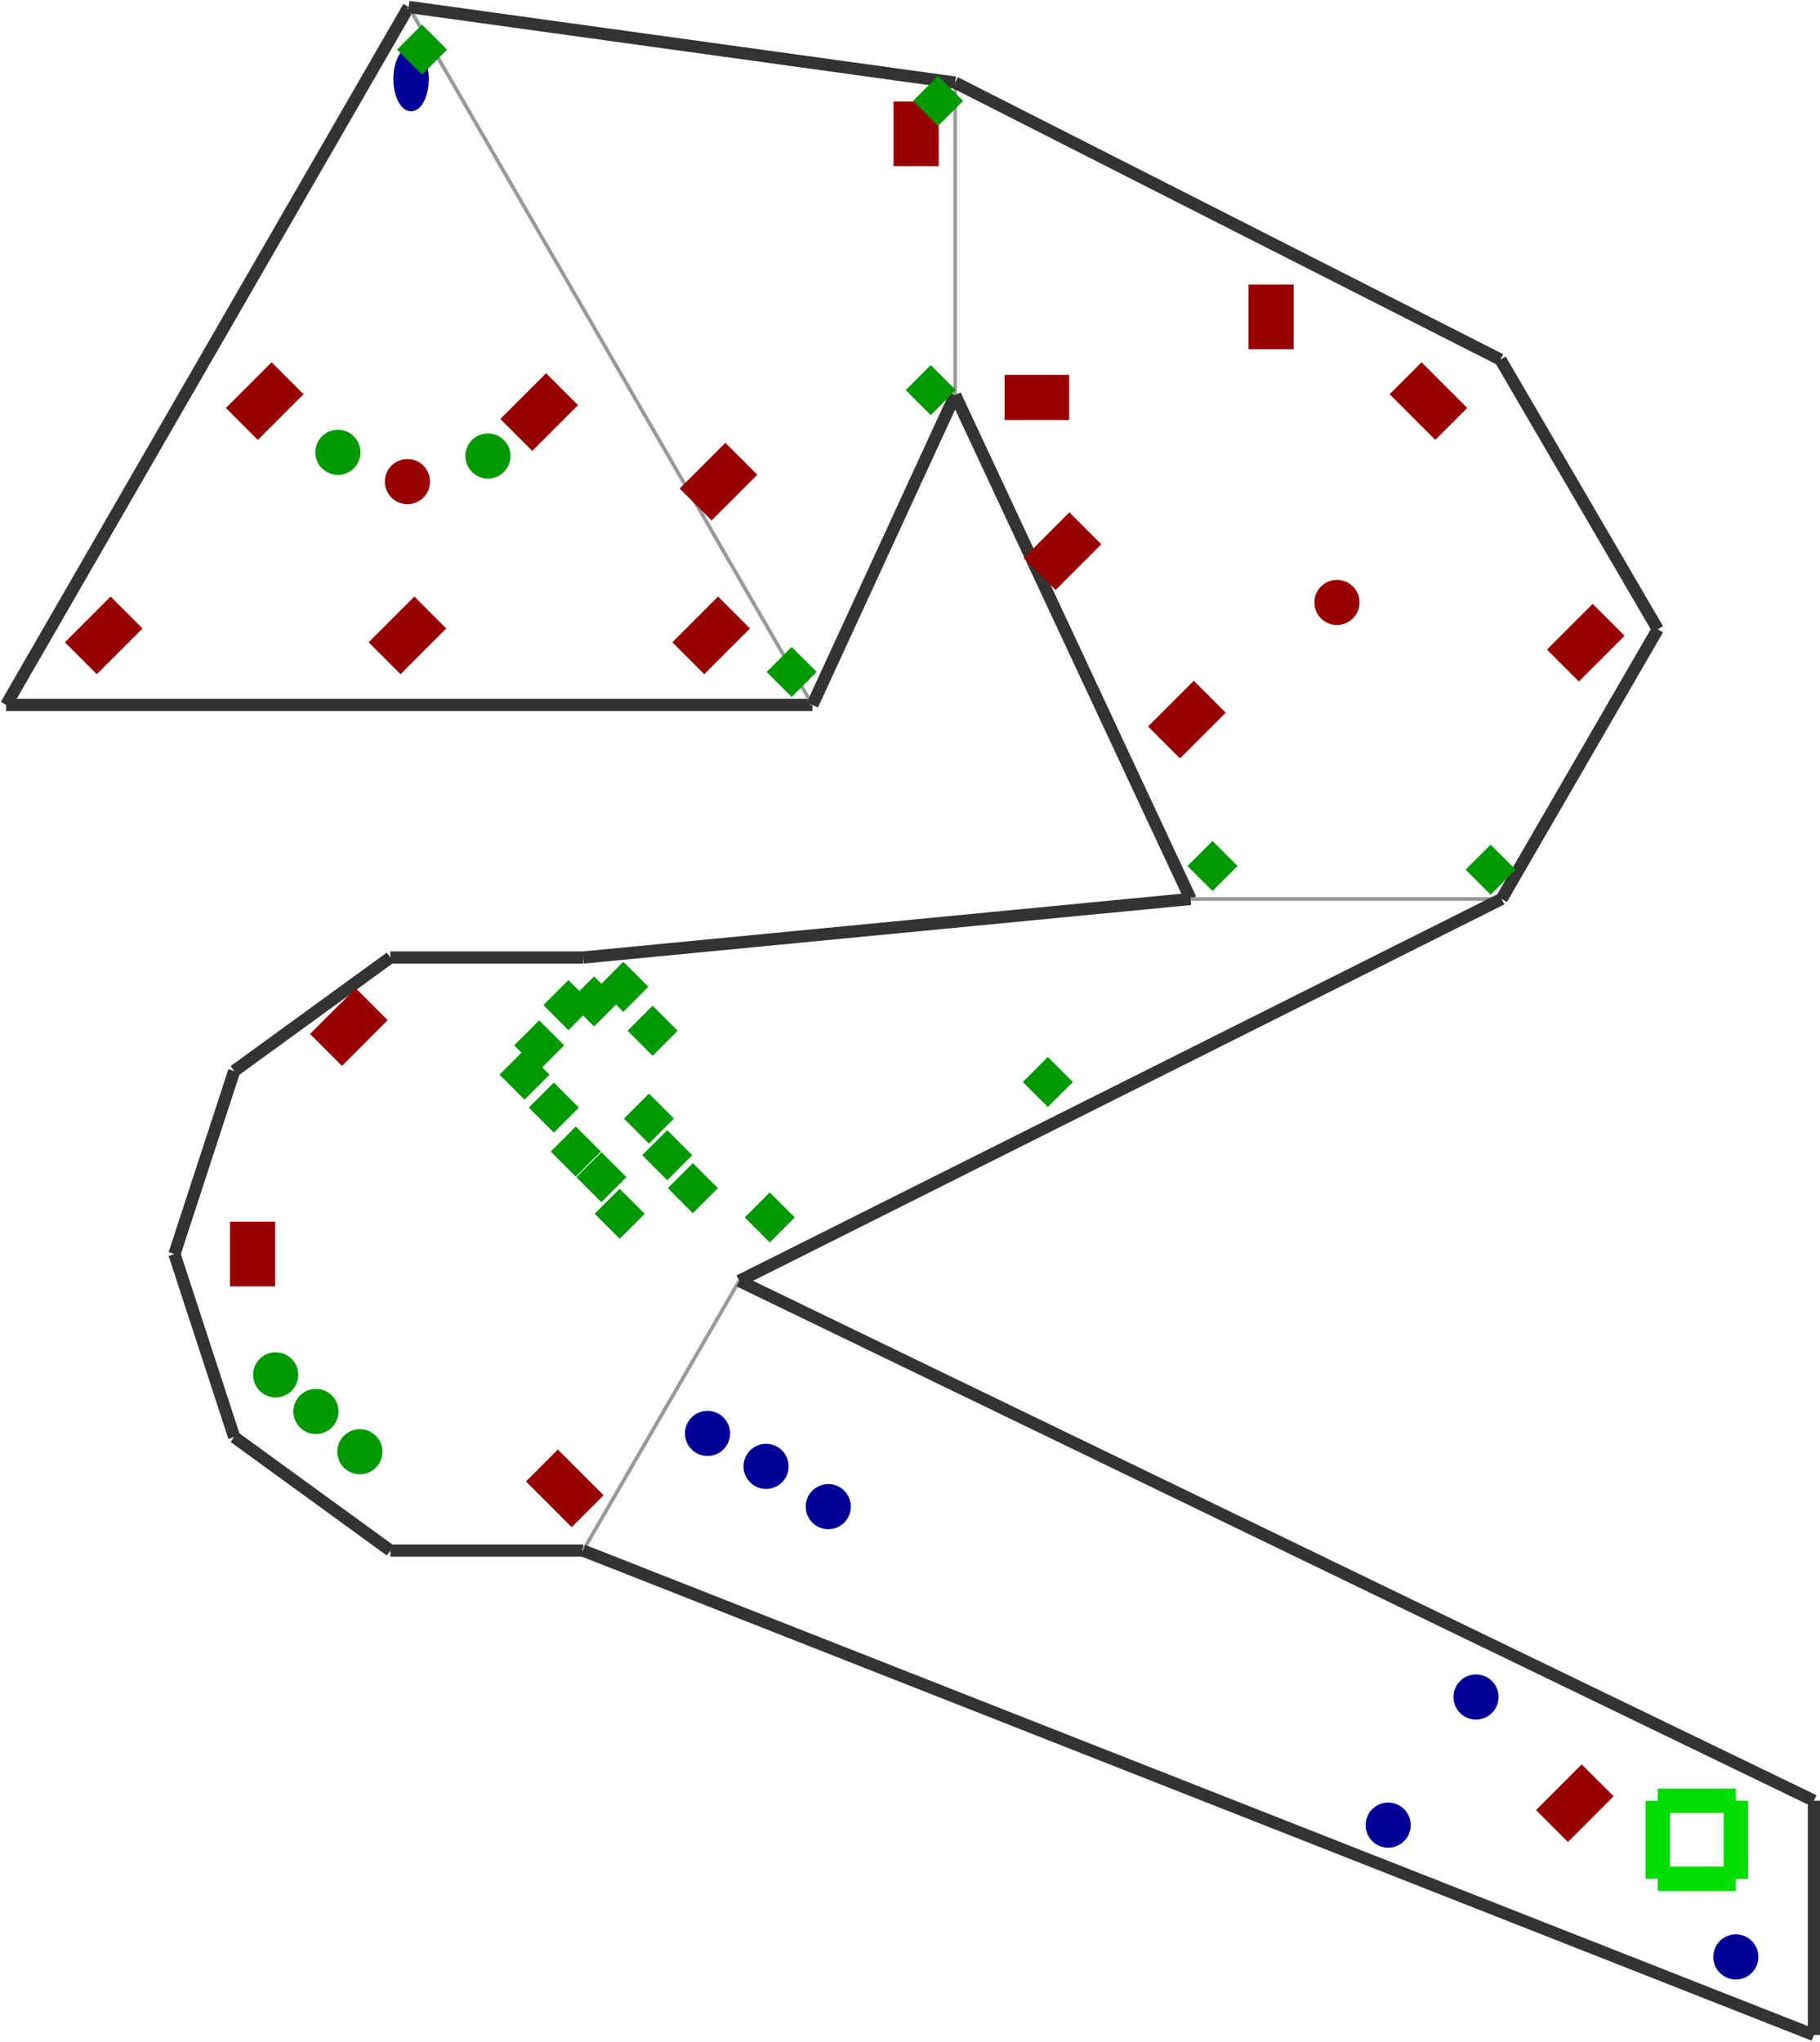 <?xml version="1.0" encoding="utf-8" ?>
<svg baseProfile="tiny" height="1024" version="1.2" viewBox="0 0 1492 1672" width="913" xmlns="http://www.w3.org/2000/svg" xmlns:ev="http://www.w3.org/2001/xml-events" xmlns:xlink="http://www.w3.org/1999/xlink"><defs /><line stroke="#333" stroke-width="10" x1="335.0" x2="5.0" y1="5.0" y2="577.0" /><line stroke="#333" stroke-width="10" x1="5.0" x2="666.0" y1="577.0" y2="577.0" /><line stroke="#999" stroke-width="3" x1="666.0" x2="335.0" y1="577.0" y2="5.0" /><line stroke="#333" stroke-width="10" x1="666.0" x2="783.0" y1="577.0" y2="323.0" /><line stroke="#999" stroke-width="3" x1="783.0" x2="783.0" y1="323.0" y2="67.0" /><line stroke="#333" stroke-width="10" x1="783.0" x2="335.0" y1="67.0" y2="5.0" /><line stroke="#333" stroke-width="10" x1="1230.0" x2="783.0" y1="294.0" y2="67.0" /><line stroke="#333" stroke-width="10" x1="783.0" x2="976.0" y1="323.0" y2="736.0" /><line stroke="#999" stroke-width="3" x1="976.0" x2="1231.0" y1="736.0" y2="736.0" /><line stroke="#333" stroke-width="10" x1="1231.0" x2="1359.0" y1="736.0" y2="515.0" /><line stroke="#333" stroke-width="10" x1="1359.0" x2="1230.0" y1="515.0" y2="294.0" /><line stroke="#333" stroke-width="10" x1="976.0" x2="478.0" y1="736.0" y2="784.0" /><line stroke="#333" stroke-width="10" x1="478.0" x2="320.0" y1="784.0" y2="784.0" /><line stroke="#333" stroke-width="10" x1="320.0" x2="192.0" y1="784.0" y2="877.0" /><line stroke="#333" stroke-width="10" x1="192.0" x2="143.0" y1="877.0" y2="1027.0" /><line stroke="#333" stroke-width="10" x1="143.0" x2="192.0" y1="1027.0" y2="1177.0" /><line stroke="#333" stroke-width="10" x1="192.0" x2="320.0" y1="1177.0" y2="1270.0" /><line stroke="#333" stroke-width="10" x1="320.0" x2="478.0" y1="1270.0" y2="1270.0" /><line stroke="#999" stroke-width="3" x1="478.0" x2="606.0" y1="1270.0" y2="1049.0" /><line stroke="#333" stroke-width="10" x1="606.0" x2="1231.0" y1="1049.0" y2="736.0" /><line stroke="#333" stroke-width="10" x1="478.0" x2="1487.0" y1="1270.0" y2="1667.0" /><line stroke="#333" stroke-width="10" x1="1487.0" x2="1487.0" y1="1667.0" y2="1475.0" /><line stroke="#333" stroke-width="10" x1="1487.0" x2="606.0" y1="1475.0" y2="1049.0" /><line stroke="#0d0" stroke-width="20" x1="1423.0" x2="1359.0" y1="1539.0" y2="1539.0" /><line stroke="#0d0" stroke-width="20" x1="1423.0" x2="1423.0" y1="1475.0" y2="1539.0" /><line stroke="#0d0" stroke-width="20" x1="1359.0" x2="1423.0" y1="1475.0" y2="1475.0" /><line stroke="#0d0" stroke-width="20" x1="1359.0" x2="1359.0" y1="1539.0" y2="1475.0" /><ellipse cx="337.0" cy="64.0" fill="#009" rx="12" ry="24" stroke="#009" stroke-width="5" /><rect fill="#900" height="48" stroke="#900" stroke-width="5" transform="rotate(225,334.0,520.0)" width="32" x="318.0" y="496.0" /><rect fill="#900" height="48" stroke="#900" stroke-width="5" transform="rotate(225,217.0,328.0)" width="32" x="201.0" y="304.0" /><rect fill="#900" height="48" stroke="#900" stroke-width="5" transform="rotate(225,442.0,337.0)" width="32" x="426.0" y="313.0" /><rect fill="#900" height="48" stroke="#900" stroke-width="5" transform="rotate(225,85.0,520.0)" width="32" x="69.0" y="496.0" /><rect fill="#900" height="48" stroke="#900" stroke-width="5" transform="rotate(225,583.0,520.0)" width="32" x="567.0" y="496.0" /><circle cx="334.0" cy="394.0" fill="#900" r="16" stroke="#900" stroke-width="5" /><circle cx="277.0" cy="370.0" fill="#090" r="16" stroke="#090" stroke-width="5" /><circle cx="400.0" cy="373.0" fill="#090" r="16" stroke="#090" stroke-width="5" /><circle cx="1423.0" cy="1603.0" fill="#009" r="16" stroke="#009" stroke-width="5" /><rect fill="#900" height="48" stroke="#900" stroke-width="5" transform="rotate(225,871.0,451.0)" width="32" x="855.0" y="427.0" /><rect fill="#900" height="48" stroke="#900" stroke-width="5" transform="rotate(225,589.0,394.0)" width="32" x="573.0" y="370.0" /><rect fill="#900" height="48" stroke="#900" stroke-width="5" transform="rotate(180,751.0,109.0)" width="32" x="735.0" y="85.0" /><rect fill="#900" height="48" stroke="#900" stroke-width="5" transform="rotate(225,1300.0,526.0)" width="32" x="1284.0" y="502.0" /><rect fill="#090" height="24" stroke="#090" stroke-width="5" transform="rotate(225,649.0,550.0)" width="24" x="637.0" y="538.0" /><rect fill="#090" height="24" stroke="#090" stroke-width="5" transform="rotate(225,346.0,40.0)" width="24" x="334.0" y="28.0" /><rect fill="#090" height="24" stroke="#090" stroke-width="5" transform="rotate(225,769.0,82.0)" width="24" x="757.0" y="70.0" /><rect fill="#090" height="24" stroke="#090" stroke-width="5" transform="rotate(225,763.0,319.0)" width="24" x="751.0" y="307.0" /><rect fill="#090" height="24" stroke="#090" stroke-width="5" transform="rotate(225,994.0,709.0)" width="24" x="982.0" y="697.0" /><rect fill="#090" height="24" stroke="#090" stroke-width="5" transform="rotate(225,1222.0,712.0)" width="24" x="1210.0" y="700.0" /><rect fill="#090" height="24" stroke="#090" stroke-width="5" transform="rotate(225,511.0,808.0)" width="24" x="499.0" y="796.0" /><rect fill="#090" height="24" stroke="#090" stroke-width="5" transform="rotate(225,568.0,973.0)" width="24" x="556.0" y="961.0" /><rect fill="#090" height="24" stroke="#090" stroke-width="5" transform="rotate(225,547.0,946.0)" width="24" x="535.0" y="934.0" /><rect fill="#090" height="24" stroke="#090" stroke-width="5" transform="rotate(225,532.0,916.0)" width="24" x="520.0" y="904.0" /><rect fill="#090" height="24" stroke="#090" stroke-width="5" transform="rotate(225,466.0,823.0)" width="24" x="454.0" y="811.0" /><rect fill="#090" height="24" stroke="#090" stroke-width="5" transform="rotate(225,430.0,880.0)" width="24" x="418.0" y="868.0" /><rect fill="#090" height="24" stroke="#090" stroke-width="5" transform="rotate(225,442.0,856.0)" width="24" x="430.0" y="844.0" /><rect fill="#090" height="24" stroke="#090" stroke-width="5" transform="rotate(225,454.0,907.0)" width="24" x="442.0" y="895.0" /><rect fill="#090" height="24" stroke="#090" stroke-width="5" transform="rotate(225,472.0,943.0)" width="24" x="460.0" y="931.0" /><rect fill="#090" height="24" stroke="#090" stroke-width="5" transform="rotate(225,493.0,964.0)" width="24" x="481.0" y="952.0" /><rect fill="#090" height="24" stroke="#090" stroke-width="5" transform="rotate(225,508.0,994.0)" width="24" x="496.0" y="982.0" /><rect fill="#090" height="24" stroke="#090" stroke-width="5" transform="rotate(225,487.0,820.0)" width="24" x="475.0" y="808.0" /><rect fill="#900" height="48" stroke="#900" stroke-width="5" transform="rotate(0,207.0,1027.0)" width="32" x="191.0" y="1003.0" /><rect fill="#900" height="48" stroke="#900" stroke-width="5" transform="rotate(45,286.0,841.0)" width="32" x="270.0" y="817.0" /><rect fill="#900" height="48" stroke="#900" stroke-width="5" transform="rotate(315,463.0,1219.0)" width="32" x="447.0" y="1195.0" /><circle cx="295.0" cy="1189.0" fill="#090" r="16" stroke="#090" stroke-width="5" /><circle cx="259.0" cy="1156.0" fill="#090" r="16" stroke="#090" stroke-width="5" /><circle cx="226.0" cy="1126.0" fill="#090" r="16" stroke="#090" stroke-width="5" /><rect fill="#090" height="24" stroke="#090" stroke-width="5" transform="rotate(315,535.0,844.0)" width="24" x="523.0" y="832.0" /><rect fill="#090" height="24" stroke="#090" stroke-width="5" transform="rotate(315,631.0,997.0)" width="24" x="619.0" y="985.0" /><rect fill="#090" height="24" stroke="#090" stroke-width="5" transform="rotate(315,859.0,886.0)" width="24" x="847.0" y="874.0" /><rect fill="#900" height="48" stroke="#900" stroke-width="5" transform="rotate(315,1171.0,328.0)" width="32" x="1155.0" y="304.0" /><rect fill="#900" height="48" stroke="#900" stroke-width="5" transform="rotate(225,973.0,589.0)" width="32" x="957.0" y="565.0" /><rect fill="#900" height="48" stroke="#900" stroke-width="5" transform="rotate(270,850.0,325.0)" width="32" x="834.0" y="301.0" /><rect fill="#900" height="48" stroke="#900" stroke-width="5" transform="rotate(180,1042.0,259.0)" width="32" x="1026.0" y="235.0" /><circle cx="1096.0" cy="493.0" fill="#900" r="16" stroke="#900" stroke-width="5" /><rect fill="#900" height="48" stroke="#900" stroke-width="5" transform="rotate(225,1291.0,1477.0)" width="32" x="1275.0" y="1453.0" /><circle cx="580.0" cy="1174.0" fill="#009" r="16" stroke="#009" stroke-width="5" /><circle cx="628.0" cy="1201.0" fill="#009" r="16" stroke="#009" stroke-width="5" /><circle cx="679.0" cy="1234.0" fill="#009" r="16" stroke="#009" stroke-width="5" /><circle cx="1138.0" cy="1495.0" fill="#009" r="16" stroke="#009" stroke-width="5" /><circle cx="1210.0" cy="1390.0" fill="#009" r="16" stroke="#009" stroke-width="5" /></svg>